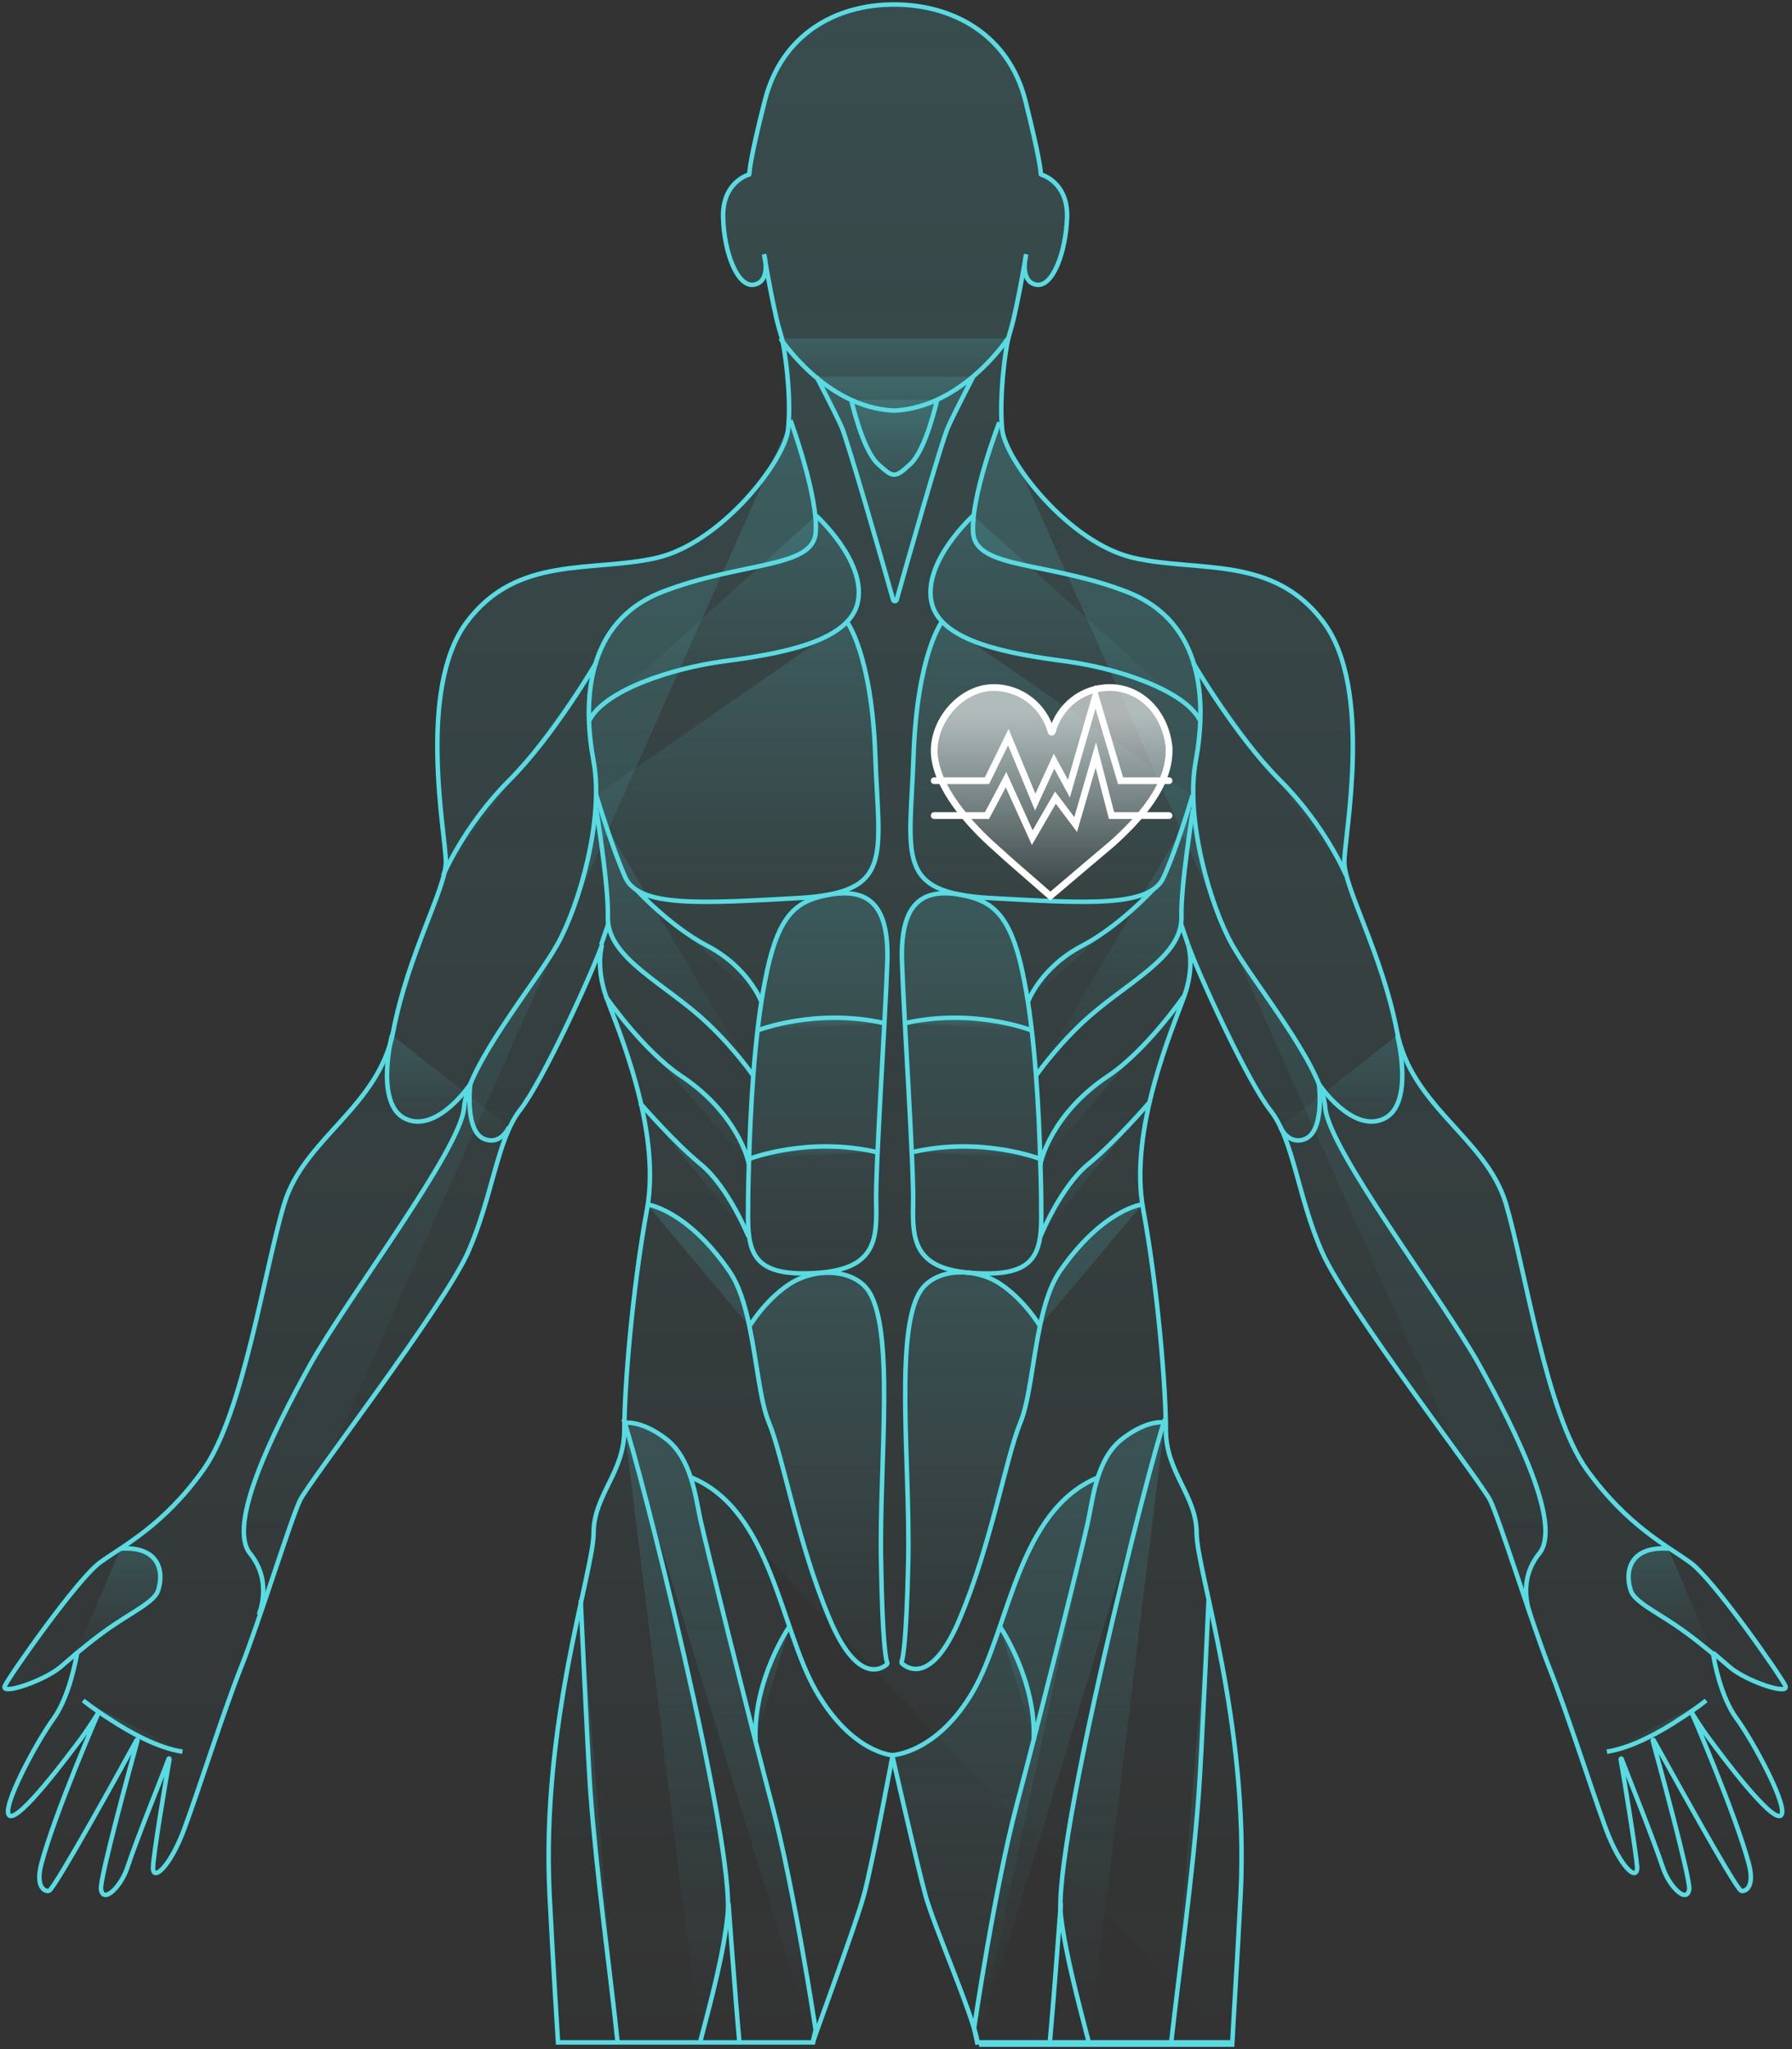 <svg width="399" height="456" viewBox="0 0 399 456" fill="none" xmlns="http://www.w3.org/2000/svg">
<rect x="0" y="0" width="399" height="456" fill="#333333" stroke="none"/>
<path d="M274.356 455C274.752 447.37 275.446 437.165 276.238 421.51C278.121 383.363 266.429 349.476 266.429 341.153C266.429 332.83 259.592 327.678 259.592 318.265C259.592 308.852 257.809 286.855 254.539 269.119C251.269 251.384 261.178 228.693 263.655 221.758C266.132 214.921 264.547 210.264 264.547 210.264C266.925 216.903 277.725 240.584 282.877 247.123C288.029 253.663 288.921 266.246 294.371 278.631C299.82 291.017 329.644 329.56 331.824 333.92C333.905 338.28 341.138 361.366 344.903 370.977C348.767 380.588 354.415 398.423 357.586 407.043C360.756 415.565 364.621 418.933 364.522 415.466C364.323 412.493 361.648 395.946 360.856 391.487C360.856 391.388 361.054 391.289 361.054 391.388C362.738 395.847 367.99 408.827 370.268 415.664C371.656 419.825 375.619 423.789 376.114 420.42C376.412 418.141 369.377 392.379 367.99 387.326C367.99 387.227 368.089 387.128 368.188 387.227C370.962 392.181 386.023 419.627 387.608 420.717C388.203 421.113 390.878 420.42 389.392 414.772C386.32 403.377 376.61 380.985 376.61 380.985C376.61 380.985 378.393 384.056 380.87 387.326C383.347 390.695 394.148 405.161 396.426 404.071C398.705 402.981 390.481 387.623 386.617 382.372C383.149 377.616 381.663 369.689 381.465 368.104C381.465 368.005 381.564 367.906 381.663 368.005L385.131 370.977C388.797 374.148 398.606 377.418 397.516 375.139C396.426 372.86 381.465 351.359 376.313 347.693C371.259 344.026 362.342 339.568 353.325 327.083C344.309 314.599 339.652 282.595 335.292 267.831C330.833 253.167 314.286 246.429 311.017 229.387C307.747 212.345 299.325 197.68 299.325 191.835C299.325 185.989 305.864 153.39 294.668 138.429C283.471 123.467 266.925 127.43 252.458 124.161C237.992 120.891 223.823 102.461 223.13 95.525C222.436 88.491 223.823 77.393 224.715 74.52C225.111 73.232 225.607 71.448 226.003 69.566C227.291 63.819 228.48 56.586 228.48 56.586C228.48 56.586 226.895 62.432 230.561 63.323C234.326 64.215 237.299 56.288 237.596 48.362C237.794 40.931 232.543 39.048 231.849 38.85C231.849 38.85 231.75 38.85 231.75 38.751C231.75 38.255 231.552 35.382 228.282 22.303C224.517 7.639 212.131 1 199.052 1C186.073 1 174.083 7.639 170.318 22.303C166.949 35.481 166.85 38.354 166.85 38.751C166.85 38.751 166.85 38.85 166.751 38.85C166.058 39.048 160.806 40.931 161.004 48.362C161.203 56.288 164.274 64.215 168.039 63.323C171.805 62.432 170.12 56.586 170.12 56.586C170.12 56.586 171.309 63.819 172.597 69.566C172.994 71.547 173.489 73.232 173.885 74.52C174.777 77.393 176.263 88.491 175.471 95.525C174.777 102.56 160.509 120.891 146.142 124.161C131.676 127.43 115.129 123.467 103.932 138.429C92.736 153.39 99.276 185.989 99.276 191.835C99.276 197.68 90.853 212.345 87.584 229.387C84.314 246.429 67.767 253.167 63.308 267.831C58.85 282.496 54.193 314.599 45.275 327.083C36.358 339.568 27.341 344.026 22.288 347.693C17.235 351.359 2.174 372.86 1.084 375.139C-0.006 377.418 9.803 374.049 13.469 370.977L16.937 368.005C17.036 367.906 17.136 368.005 17.136 368.104C16.838 369.689 15.352 377.616 11.983 382.372C8.119 387.623 -0.105 402.981 2.174 404.071C4.453 405.161 15.253 390.596 17.73 387.326C20.207 383.957 21.991 380.985 21.991 380.985C21.991 380.985 12.28 403.278 9.209 414.772C7.723 420.42 10.398 421.113 10.992 420.717C12.578 419.627 27.737 392.181 30.413 387.227C30.512 387.128 30.611 387.227 30.611 387.326C29.224 392.379 22.189 418.042 22.486 420.42C22.981 423.789 26.945 419.825 28.332 415.664C30.611 408.827 35.862 395.946 37.547 391.388C37.547 391.289 37.745 391.289 37.745 391.487C36.952 395.946 34.178 412.493 34.079 415.466C33.881 418.933 37.844 415.565 41.015 407.043C44.185 398.522 49.833 380.687 53.697 370.977C57.562 361.366 64.695 338.28 66.776 333.92C68.857 329.56 98.681 291.017 104.23 278.631C109.679 266.246 110.67 253.663 115.723 247.123C120.876 240.584 131.676 216.903 134.054 210.264C134.054 210.264 132.568 214.921 134.946 221.758C137.423 228.594 147.331 251.384 144.061 269.119C140.791 286.855 139.008 308.852 139.008 318.265C139.008 327.678 132.171 332.731 132.171 341.153C132.171 349.575 120.479 383.363 122.362 421.51C123.155 437.462 124.245 454.504 124.245 454.504H181.019C181.118 453.712 190.531 428.545 192.414 421.51C194.296 414.475 198.755 390.596 198.755 390.596C198.755 390.596 189.739 390.199 181.713 376.328C173.687 362.456 171.805 336.1 153.87 328.768" fill="url(#paint0_linear)" fill-opacity="0.15"/>
<path d="M153.87 328.768C171.805 336.1 173.687 362.456 181.713 376.328C189.739 390.199 198.755 390.596 198.755 390.596C198.755 390.596 194.296 414.475 192.414 421.51C190.531 428.545 181.118 453.712 181.019 454.504H124.245C124.245 454.504 123.155 437.462 122.362 421.51C120.479 383.363 132.171 349.575 132.171 341.153C132.171 332.731 139.008 327.678 139.008 318.265C139.008 308.852 140.791 286.855 144.061 269.119C147.331 251.384 137.423 228.594 134.946 221.758C132.568 214.921 134.054 210.264 134.054 210.264C131.676 216.903 120.876 240.584 115.723 247.123C110.67 253.663 109.679 266.246 104.23 278.631C98.681 291.017 68.857 329.56 66.776 333.92C64.695 338.28 57.562 361.366 53.697 370.977C49.833 380.687 44.185 398.522 41.015 407.043C37.844 415.565 33.881 418.933 34.079 415.466C34.178 412.493 36.952 395.946 37.745 391.487C37.745 391.289 37.547 391.289 37.547 391.388C35.862 395.946 30.611 408.827 28.332 415.664C26.945 419.825 22.981 423.789 22.486 420.42C22.189 418.042 29.224 392.379 30.611 387.326C30.611 387.227 30.512 387.128 30.413 387.227C27.737 392.181 12.578 419.627 10.992 420.717C10.398 421.113 7.723 420.42 9.209 414.772C12.28 403.278 21.991 380.985 21.991 380.985C21.991 380.985 20.207 383.957 17.73 387.326C15.253 390.596 4.453 405.161 2.174 404.071C-0.105 402.981 8.119 387.623 11.983 382.372C15.352 377.616 16.838 369.689 17.136 368.104C17.136 368.005 17.036 367.906 16.937 368.005L13.469 370.977C9.803 374.049 -0.006 377.418 1.084 375.139C2.174 372.86 17.235 351.359 22.288 347.693C27.341 344.026 36.358 339.568 45.275 327.083C54.193 314.599 58.85 282.496 63.308 267.831C67.767 253.167 84.314 246.429 87.584 229.387C90.853 212.345 99.276 197.68 99.276 191.835C99.276 185.989 92.736 153.39 103.932 138.429C115.129 123.467 131.676 127.43 146.142 124.161C160.509 120.891 174.777 102.56 175.471 95.525C176.263 88.491 174.777 77.393 173.885 74.52C173.489 73.232 172.994 71.547 172.597 69.566C171.309 63.819 170.12 56.586 170.12 56.586C170.12 56.586 171.805 62.432 168.039 63.323C164.274 64.215 161.203 56.288 161.004 48.362C160.806 40.931 166.058 39.048 166.751 38.85C166.85 38.85 166.85 38.751 166.85 38.751C166.85 38.354 166.949 35.481 170.318 22.303C174.083 7.639 186.073 1 199.052 1C212.131 1 224.517 7.639 228.282 22.303C231.552 35.382 231.75 38.255 231.75 38.751C231.75 38.85 231.849 38.85 231.849 38.85C232.543 39.048 237.794 40.931 237.596 48.362C237.299 56.288 234.326 64.215 230.561 63.323C226.895 62.432 228.48 56.586 228.48 56.586C228.48 56.586 227.291 63.819 226.003 69.566C225.607 71.448 225.111 73.232 224.715 74.52C223.823 77.393 222.436 88.491 223.13 95.525C223.823 102.461 237.992 120.891 252.458 124.161C266.925 127.43 283.471 123.467 294.668 138.429C305.864 153.39 299.325 185.989 299.325 191.835C299.325 197.68 307.747 212.345 311.017 229.387C314.286 246.429 330.833 253.167 335.292 267.831C339.652 282.595 344.309 314.599 353.325 327.083C362.342 339.568 371.259 344.026 376.313 347.693C381.465 351.359 396.426 372.86 397.516 375.139C398.606 377.418 388.797 374.148 385.131 370.977L381.663 368.005C381.564 367.906 381.465 368.005 381.465 368.104C381.663 369.689 383.149 377.616 386.617 382.372C390.481 387.623 398.705 402.981 396.426 404.071C394.148 405.161 383.347 390.695 380.87 387.326C378.393 384.056 376.61 380.985 376.61 380.985C376.61 380.985 386.32 403.377 389.392 414.772C390.878 420.42 388.203 421.113 387.608 420.717C386.023 419.627 370.962 392.181 368.188 387.227C368.089 387.128 367.99 387.227 367.99 387.326C369.377 392.379 376.412 418.141 376.114 420.42C375.619 423.789 371.656 419.825 370.268 415.664C367.99 408.827 362.738 395.847 361.054 391.388C361.054 391.289 360.856 391.388 360.856 391.487C361.648 395.946 364.323 412.493 364.522 415.466C364.621 418.933 360.756 415.565 357.586 407.043C354.415 398.423 348.767 380.588 344.903 370.977C341.138 361.366 333.905 338.28 331.824 333.92C329.644 329.56 299.82 291.017 294.371 278.631C288.921 266.246 288.029 253.663 282.877 247.123C277.725 240.584 266.925 216.903 264.547 210.264C264.547 210.264 266.132 214.921 263.655 221.758C261.178 228.693 251.269 251.384 254.539 269.119C257.809 286.855 259.592 308.852 259.592 318.265C259.592 327.678 266.429 332.83 266.429 341.153C266.429 349.476 278.121 383.363 276.238 421.51C275.446 437.165 274.752 447.37 274.356 455H246.178H218" stroke="#58DCE3" stroke-miterlimit="10"/>
<path d="M244.532 328.768C226.598 336.1 224.715 362.456 216.689 376.328C208.664 390.199 198.656 390.596 198.656 390.596C198.656 390.596 204.106 414.574 205.988 421.51C207.871 428.544 216.293 447.469 217.68 454.405" fill="url(#paint1_linear)" fill-opacity="0.15"/>
<path d="M244.532 328.768C226.598 336.1 224.715 362.456 216.689 376.328C208.664 390.199 198.656 390.596 198.656 390.596C198.656 390.596 204.106 414.574 205.988 421.51C207.871 428.544 216.293 447.469 217.68 454.405" stroke="#58DCE3" stroke-miterlimit="10"/>
<path d="M137.521 454.604C135.936 439.147 132.963 418.636 131.477 399.018C130.882 391.091 129.297 356.115 129.297 356.115" fill="url(#paint2_linear)" fill-opacity="0.15"/>
<path d="M137.521 454.604C135.936 439.147 132.963 418.636 131.477 399.018C130.882 391.091 129.297 356.115 129.297 356.115" stroke="#58DCE3" stroke-miterlimit="10"/>
<path d="M155.85 454.603C158.427 444.794 161.102 434.886 161.994 426.266C163.777 410.412 142.276 325.399 138.808 315.788" fill="url(#paint3_linear)" fill-opacity="0.15"/>
<path d="M155.85 454.603C158.427 444.794 161.102 434.886 161.994 426.266C163.777 410.412 142.276 325.399 138.808 315.788" stroke="#58DCE3" stroke-miterlimit="10"/>
<path d="M138.808 316.68C138.808 316.68 142.474 315.788 148.221 320.148C153.968 324.507 154.86 333.128 155.95 338.181C157.039 343.234 166.948 382.966 171.902 401.693C176.856 420.42 181.612 451.73 181.612 451.73L180.919 454.604" fill="url(#paint4_linear)" fill-opacity="0.15"/>
<path d="M138.808 316.68C138.808 316.68 142.474 315.788 148.221 320.148C153.968 324.507 154.86 333.128 155.95 338.181C157.039 343.234 166.948 382.966 171.902 401.693C176.856 420.42 181.612 451.73 181.612 451.73L180.919 454.604" stroke="#58DCE3" stroke-miterlimit="10"/>
<path d="M162.195 423.492C162.195 423.492 163.582 442.813 164.672 455Z" fill="url(#paint5_linear)" fill-opacity="0.15"/>
<path d="M162.195 423.492C162.195 423.492 163.582 442.813 164.672 455" stroke="#58DCE3" stroke-miterlimit="10"/>
<path d="M175.768 361.961C175.768 361.961 167.644 373.752 168.238 387.326Z" fill="url(#paint6_linear)" fill-opacity="0.15"/>
<path d="M175.768 361.961C175.768 361.961 167.644 373.752 168.238 387.326" stroke="#58DCE3" stroke-miterlimit="10"/>
<path d="M144.062 268.029C144.062 268.029 152.682 269.02 162.194 282.595C164.473 285.765 165.86 290.323 166.851 295.079C168.535 303.105 169.229 311.824 171.21 316.58C174.381 324.21 177.651 343.531 184.686 360.177C190.928 375.138 196.477 371.274 197.467 370.382C197.567 370.283 197.567 370.184 197.567 370.085C197.269 369.392 196.477 365.725 196.179 347.692C195.684 325.795 199.548 294.683 192.91 286.657C189.343 282.396 181.416 282.099 175.768 285.765C170.22 289.431 166.851 295.178 166.851 295.178" fill="url(#paint7_linear)" fill-opacity="0.15"/>
<path d="M144.062 268.029C144.062 268.029 152.682 269.02 162.194 282.595C164.473 285.765 165.86 290.323 166.851 295.079C168.535 303.105 169.229 311.824 171.21 316.58C174.381 324.21 177.651 343.531 184.686 360.177C190.928 375.138 196.477 371.274 197.467 370.382C197.567 370.283 197.567 370.184 197.567 370.085C197.269 369.392 196.477 365.725 196.179 347.692C195.684 325.795 199.548 294.683 192.91 286.657C189.343 282.396 181.416 282.099 175.768 285.765C170.22 289.431 166.851 295.178 166.851 295.178" stroke="#58DCE3" stroke-miterlimit="10"/>
<path d="M16.835 368.104C16.835 368.104 21.492 364.14 25.555 361.465C30.013 358.493 34.373 356.313 35.166 354.034C36.652 349.674 35.364 344.026 26.843 344.621" fill="url(#paint8_linear)" fill-opacity="0.15"/>
<path d="M16.835 368.104C16.835 368.104 21.492 364.14 25.555 361.465C30.013 358.493 34.373 356.313 35.166 354.034C36.652 349.674 35.364 344.026 26.843 344.621" stroke="#58DCE3" stroke-miterlimit="10"/>
<path d="M57.659 359.285C57.758 358.889 60.73 351.953 55.677 345.711C50.525 339.369 60.73 318.76 69.053 303.699C77.475 288.639 102.643 255.743 103.336 246.429C104.03 237.115 119.19 218.884 124.045 210.264C128.9 201.644 134.548 182.322 132.17 169.442C129.792 156.66 130.089 138.429 147.527 131.691C164.966 124.953 180.919 126.538 181.612 118.612C182.306 110.685 176 93.5 176 93.5" fill="url(#paint9_linear)" fill-opacity="0.15"/>
<path d="M57.659 359.285C57.758 358.889 60.73 351.953 55.677 345.711C50.525 339.369 60.73 318.76 69.053 303.699C77.475 288.639 102.643 255.743 103.336 246.429C104.03 237.115 119.19 218.884 124.045 210.264C128.9 201.644 134.548 182.322 132.17 169.442C129.792 156.66 130.089 138.429 147.527 131.691C164.966 124.953 180.919 126.538 181.612 118.612C182.306 110.685 176 93.5 176 93.5" stroke="#58DCE3" stroke-miterlimit="10"/>
<path d="M181.711 114.748C181.711 114.748 192.808 124.755 191.025 133.871C189.241 142.987 173.091 145.563 161.201 147.148C149.311 148.734 134.647 153.688 131.278 160.227" fill="url(#paint10_linear)" fill-opacity="0.15"/>
<path d="M181.711 114.748C181.711 114.748 192.808 124.755 191.025 133.871C189.241 142.987 173.091 145.563 161.201 147.148C149.311 148.734 134.647 153.688 131.278 160.227" stroke="#58DCE3" stroke-miterlimit="10"/>
<path d="M188.55 138.33C188.55 138.33 194.098 145.563 194.891 168.154C195.684 190.745 199.152 198.671 177.651 199.86C156.15 201.049 142.179 201.941 139.206 195.203C136.234 188.466 132.766 176.972 132.766 176.972" fill="url(#paint11_linear)" fill-opacity="0.15"/>
<path d="M188.55 138.33C188.55 138.33 194.098 145.563 194.891 168.154C195.684 190.745 199.152 198.671 177.651 199.86C156.15 201.049 142.179 201.941 139.206 195.203C136.234 188.466 132.766 176.972 132.766 176.972" stroke="#58DCE3" stroke-miterlimit="10"/>
<path d="M98.68 194.807C98.68 194.807 103.337 183.71 113.344 173.702C123.351 163.695 132.764 147.445 132.764 147.445" fill="url(#paint12_linear)" fill-opacity="0.15"/>
<path d="M98.68 194.807C98.68 194.807 103.337 183.71 113.344 173.702C123.351 163.695 132.764 147.445 132.764 147.445" stroke="#58DCE3" stroke-miterlimit="10"/>
<path d="M87.284 230.378C87.284 230.378 83.321 245.835 90.356 249.006C97.391 252.176 104.723 241.277 104.723 241.277C104.723 241.277 103.336 252.077 108.092 253.563C111.659 254.752 113.343 250.789 113.343 250.789" fill="url(#paint13_linear)" fill-opacity="0.15"/>
<path d="M87.284 230.378C87.284 230.378 83.321 245.835 90.356 249.006C97.391 252.176 104.723 241.277 104.723 241.277C104.723 241.277 103.336 252.077 108.092 253.563C111.659 254.752 113.343 250.789 113.343 250.789" stroke="#58DCE3" stroke-miterlimit="10"/>
<path d="M182.503 199.564C193.799 196.69 197.96 201.744 197.564 214.03C197.168 226.316 194.889 259.806 195.087 267.931C195.285 276.056 194.79 282.496 181.711 283.289C168.632 284.082 166.551 279.722 166.551 270.904C166.551 269.219 166.551 264.86 166.749 259.113C167.046 247.52 167.938 230.478 170.316 218.39C172.892 204.716 176.558 201.149 182.503 199.564Z" fill="url(#paint14_linear)" fill-opacity="0.15" stroke="#58DCE3" stroke-miterlimit="10"/>
<path d="M166.751 257.923C166.751 257.923 179.632 252.87 194.99 256.338Z" fill="url(#paint15_linear)" fill-opacity="0.15"/>
<path d="M166.751 257.923C166.751 257.923 179.632 252.87 194.99 256.338" stroke="#58DCE3" stroke-miterlimit="10"/>
<path d="M168.73 229.288C168.73 229.288 181.611 224.235 196.969 227.703Z" fill="url(#paint16_linear)" fill-opacity="0.15"/>
<path d="M168.73 229.288C168.73 229.288 181.611 224.235 196.969 227.703" stroke="#58DCE3" stroke-miterlimit="10"/>
<path d="M167.742 239.394C167.742 239.394 163.779 233.648 157.735 227.901C148.322 218.884 135.045 213.335 135.342 203.923C135.54 197.284 132.766 180.143 132.766 180.143" fill="url(#paint17_linear)" fill-opacity="0.15"/>
<path d="M167.742 239.394C167.742 239.394 163.779 233.648 157.735 227.901C148.322 218.884 135.045 213.335 135.342 203.923C135.54 197.284 132.766 180.143 132.766 180.143" stroke="#58DCE3" stroke-miterlimit="10"/>
<path d="M134.845 221.758C134.845 221.758 143.069 233.648 151.59 239.395C164.173 247.718 166.749 258.419 166.749 259.211" fill="url(#paint18_linear)" fill-opacity="0.15"/>
<path d="M134.845 221.758C134.845 221.758 143.069 233.648 151.59 239.395C164.173 247.718 166.749 258.419 166.749 259.211" stroke="#58DCE3" stroke-miterlimit="10"/>
<path d="M142.477 245.438C142.477 245.438 150.007 254.158 156.051 259.112C162.194 264.165 166.653 275.163 166.653 275.163" fill="url(#paint19_linear)" fill-opacity="0.15"/>
<path d="M142.477 245.438C142.477 245.438 150.007 254.158 156.051 259.112C162.194 264.165 166.653 275.163 166.653 275.163" stroke="#58DCE3" stroke-miterlimit="10"/>
<path d="M141.684 197.978C141.684 197.978 149.115 206.103 157.438 210.463C166.752 215.318 169.526 222.947 169.526 222.947" fill="url(#paint20_linear)" fill-opacity="0.15"/>
<path d="M141.684 197.978C141.684 197.978 149.115 206.103 157.438 210.463C166.752 215.318 169.526 222.947 169.526 222.947" stroke="#58DCE3" stroke-miterlimit="10"/>
<path d="M18.523 378.408C18.523 378.408 20.802 380.291 24.27 382.471C28.729 385.443 35.169 389.01 40.619 389.803" fill="url(#paint21_linear)" fill-opacity="0.15"/>
<path d="M18.523 378.408C18.523 378.408 20.802 380.291 24.27 382.471C28.729 385.443 35.169 389.01 40.619 389.803" stroke="#58DCE3" stroke-miterlimit="10"/>
<path d="M135.437 205.607L133.852 210.264" stroke="#58DCE3" stroke-miterlimit="10"/>
<path d="M260.781 454.504C262.465 439.246 265.537 418.042 266.924 398.919C267.519 390.992 269.104 356.016 269.104 356.016" fill="url(#paint22_linear)" fill-opacity="0.15"/>
<path d="M260.781 454.504C262.465 439.246 265.537 418.042 266.924 398.919C267.519 390.992 269.104 356.016 269.104 356.016" stroke="#58DCE3" stroke-miterlimit="10"/>
<path d="M242.453 454.604C239.976 444.993 237.201 434.688 236.21 426.266C234.427 410.413 255.928 325.399 259.396 315.788" fill="url(#paint23_linear)" fill-opacity="0.15"/>
<path d="M242.453 454.604C239.976 444.993 237.201 434.688 236.21 426.266C234.427 410.413 255.928 325.399 259.396 315.788" stroke="#58DCE3" stroke-miterlimit="10"/>
<path d="M217.679 455L216.886 451.334C216.886 451.334 221.444 420.321 226.398 401.594C231.352 382.867 241.36 343.234 242.351 338.082C243.44 333.028 244.233 324.408 250.079 320.048C255.826 315.689 259.492 316.581 259.492 316.581" fill="url(#paint24_linear)" fill-opacity="0.15"/>
<path d="M217.679 455L216.886 451.334C216.886 451.334 221.444 420.321 226.398 401.594C231.352 382.867 241.36 343.234 242.351 338.082C243.44 333.028 244.233 324.408 250.079 320.048C255.826 315.689 259.492 316.581 259.492 316.581" stroke="#58DCE3" stroke-miterlimit="10"/>
<path d="M236.208 423.491C236.208 423.491 234.82 442.515 233.73 454.802Z" fill="url(#paint25_linear)" fill-opacity="0.15"/>
<path d="M236.208 423.491C236.208 423.491 234.82 442.515 233.73 454.802" stroke="#58DCE3" stroke-miterlimit="10"/>
<path d="M222.636 361.96C222.636 361.96 230.761 373.751 230.167 387.326Z" fill="url(#paint26_linear)" fill-opacity="0.15"/>
<path d="M222.636 361.96C222.636 361.96 230.761 373.751 230.167 387.326" stroke="#58DCE3" stroke-miterlimit="10"/>
<path d="M254.338 268.029C254.338 268.029 245.718 269.02 236.206 282.595C233.927 285.765 232.54 290.323 231.549 295.079C229.865 303.105 229.171 311.824 227.19 316.58C224.019 324.21 220.749 343.531 213.714 360.177C207.472 375.138 201.923 371.175 200.833 370.184C200.734 370.085 200.734 369.986 200.734 369.788C201.032 369.094 201.824 365.527 202.221 347.593C202.716 325.696 198.852 294.584 205.49 286.558C209.057 282.297 216.984 282 222.632 285.666C228.18 289.332 231.549 295.079 231.549 295.079" fill="url(#paint27_linear)" fill-opacity="0.15"/>
<path d="M254.338 268.029C254.338 268.029 245.718 269.02 236.206 282.595C233.927 285.765 232.54 290.323 231.549 295.079C229.865 303.105 229.171 311.824 227.19 316.58C224.019 324.21 220.749 343.531 213.714 360.177C207.472 375.138 201.923 371.175 200.833 370.184C200.734 370.085 200.734 369.986 200.734 369.788C201.032 369.094 201.824 365.527 202.221 347.593C202.716 325.696 198.852 294.584 205.49 286.558C209.057 282.297 216.984 282 222.632 285.666C228.18 289.332 231.549 295.079 231.549 295.079" stroke="#58DCE3" stroke-miterlimit="10"/>
<path d="M381.467 368.104C381.467 368.104 376.81 364.14 372.748 361.465C368.289 358.493 363.929 356.313 363.137 354.034C361.65 349.674 362.938 344.026 371.46 344.621" fill="url(#paint28_linear)" fill-opacity="0.15"/>
<path d="M381.467 368.104C381.467 368.104 376.81 364.14 372.748 361.465C368.289 358.493 363.929 356.313 363.137 354.034C361.65 349.674 362.938 344.026 371.46 344.621" stroke="#58DCE3" stroke-miterlimit="10"/>
<path d="M340.742 359.285C340.643 358.889 337.67 351.953 342.724 345.711C347.876 339.37 337.67 318.76 329.347 303.7C320.925 288.639 295.758 255.743 295.065 246.43C294.371 237.116 279.211 218.884 274.356 210.264C269.501 201.644 263.853 182.323 266.231 169.442C268.609 156.561 268.312 138.429 250.873 131.691C233.435 124.953 217.383 126.638 216.69 118.711C215.996 110.785 222.5 94 222.5 94" fill="url(#paint29_linear)" fill-opacity="0.15"/>
<path d="M340.742 359.285C340.643 358.889 337.67 351.953 342.724 345.711C347.876 339.37 337.67 318.76 329.347 303.7C320.925 288.639 295.758 255.743 295.065 246.43C294.371 237.116 279.211 218.884 274.356 210.264C269.501 201.644 263.853 182.323 266.231 169.442C268.609 156.561 268.312 138.429 250.873 131.691C233.435 124.953 217.383 126.638 216.69 118.711C215.996 110.785 222.5 94 222.5 94" stroke="#58DCE3" stroke-miterlimit="10"/>
<path d="M216.691 114.748C216.691 114.748 205.594 124.755 207.378 133.871C209.161 142.987 225.312 145.563 237.202 147.148C249.092 148.734 263.756 153.688 267.125 160.227" fill="url(#paint30_linear)" fill-opacity="0.15"/>
<path d="M216.691 114.748C216.691 114.748 205.594 124.755 207.378 133.871C209.161 142.987 225.312 145.563 237.202 147.148C249.092 148.734 263.756 153.688 267.125 160.227" stroke="#58DCE3" stroke-miterlimit="10"/>
<path d="M209.75 138.33C209.75 138.33 204.202 145.563 203.409 168.154C202.616 190.745 199.148 198.671 220.65 199.86C242.151 201.049 256.121 201.941 259.094 195.203C262.165 188.466 265.534 176.972 265.534 176.972" fill="url(#paint31_linear)" fill-opacity="0.15"/>
<path d="M209.75 138.33C209.75 138.33 204.202 145.563 203.409 168.154C202.616 190.745 199.148 198.671 220.65 199.86C242.151 201.049 256.121 201.941 259.094 195.203C262.165 188.466 265.534 176.972 265.534 176.972" stroke="#58DCE3" stroke-miterlimit="10"/>
<path d="M299.721 194.807C299.721 194.807 295.064 183.71 285.057 173.702C275.05 163.695 265.637 147.445 265.637 147.445" fill="url(#paint32_linear)" fill-opacity="0.15"/>
<path d="M299.721 194.807C299.721 194.807 295.064 183.71 285.057 173.702C275.05 163.695 265.637 147.445 265.637 147.445" stroke="#58DCE3" stroke-miterlimit="10"/>
<path d="M311.114 230.378C311.114 230.378 315.077 245.835 308.042 249.006C301.007 252.176 293.675 241.277 293.675 241.277C293.675 241.277 295.062 252.077 290.306 253.563C286.739 254.752 285.055 250.789 285.055 250.789" fill="url(#paint33_linear)" fill-opacity="0.15"/>
<path d="M311.114 230.378C311.114 230.378 315.077 245.835 308.042 249.006C301.007 252.176 293.675 241.277 293.675 241.277C293.675 241.277 295.062 252.077 290.306 253.563C286.739 254.752 285.055 250.789 285.055 250.789" stroke="#58DCE3" stroke-miterlimit="10"/>
<path d="M216.689 83.834C216.689 83.834 212.627 91.662 211.14 94.931C209.753 97.805 201.529 126.737 199.647 133.475C199.548 133.871 198.953 133.871 198.854 133.475C196.971 126.737 188.648 97.805 187.36 94.931C185.874 91.662 181.812 83.834 181.812 83.834" fill="url(#paint34_linear)" fill-opacity="0.15"/>
<path d="M216.689 83.834C216.689 83.834 212.627 91.662 211.14 94.931C209.753 97.805 201.529 126.737 199.647 133.475C199.548 133.871 198.953 133.871 198.854 133.475C196.971 126.737 188.648 97.805 187.36 94.931C185.874 91.662 181.812 83.834 181.812 83.834" stroke="#58DCE3" stroke-miterlimit="10"/>
<path d="M224.416 75.312C224.416 75.312 214.508 90.472 199.348 91.364H198.853C183.693 90.571 173.784 75.312 173.784 75.312" fill="url(#paint35_linear)" fill-opacity="0.15"/>
<path d="M224.416 75.312C224.416 75.312 214.508 90.472 199.348 91.364H198.853C183.693 90.571 173.784 75.312 173.784 75.312" stroke="#58DCE3" stroke-miterlimit="10"/>
<path d="M208.661 88.986C208.661 88.986 206.184 100.084 202.716 103.254C199.248 106.425 198.951 106.425 195.483 103.254C192.015 100.084 189.538 88.986 189.538 88.986" fill="url(#paint36_linear)" fill-opacity="0.15"/>
<path d="M208.661 88.986C208.661 88.986 206.184 100.084 202.716 103.254C199.248 106.425 198.951 106.425 195.483 103.254C192.015 100.084 189.538 88.986 189.538 88.986" stroke="#58DCE3" stroke-miterlimit="10"/>
<path d="M215.896 199.563C204.6 196.69 200.439 201.743 200.835 214.029C201.231 226.316 203.51 259.806 203.312 267.931C203.114 276.056 203.609 282.496 216.688 283.289C229.767 284.18 231.848 279.722 231.848 270.903C231.848 269.219 231.848 264.859 231.65 259.112C231.353 247.52 230.461 230.477 228.083 218.389C225.507 204.716 221.742 201.149 215.896 199.563Z" fill="url(#paint37_linear)" fill-opacity="0.15" stroke="#58DCE3" stroke-miterlimit="10"/>
<path d="M231.648 257.923C231.648 257.923 218.767 252.87 203.409 256.338Z" fill="url(#paint38_linear)" fill-opacity="0.15"/>
<path d="M231.648 257.923C231.648 257.923 218.767 252.87 203.409 256.338" stroke="#58DCE3" stroke-miterlimit="10"/>
<path d="M229.668 229.288C229.668 229.288 216.788 224.235 201.43 227.703Z" fill="url(#paint39_linear)" fill-opacity="0.15"/>
<path d="M229.668 229.288C229.668 229.288 216.788 224.235 201.43 227.703" stroke="#58DCE3" stroke-miterlimit="10"/>
<path d="M230.659 239.394C230.659 239.394 234.623 233.648 240.667 227.901C250.08 218.884 263.357 213.335 263.059 203.923C262.861 197.284 265.636 180.143 265.636 180.143" fill="url(#paint40_linear)" fill-opacity="0.15"/>
<path d="M230.659 239.394C230.659 239.394 234.623 233.648 240.667 227.901C250.08 218.884 263.357 213.335 263.059 203.923C262.861 197.284 265.636 180.143 265.636 180.143" stroke="#58DCE3" stroke-miterlimit="10"/>
<path d="M263.557 221.758C263.557 221.758 255.333 233.648 246.812 239.395C234.228 247.718 231.652 258.419 231.652 259.211" fill="url(#paint41_linear)" fill-opacity="0.15"/>
<path d="M263.557 221.758C263.557 221.758 255.333 233.648 246.812 239.395C234.228 247.718 231.652 258.419 231.652 259.211" stroke="#58DCE3" stroke-miterlimit="10"/>
<path d="M255.829 245.438C255.829 245.438 248.298 254.158 242.254 259.112C236.111 264.165 231.652 275.163 231.652 275.163" fill="url(#paint42_linear)" fill-opacity="0.15"/>
<path d="M255.829 245.438C255.829 245.438 248.298 254.158 242.254 259.112C236.111 264.165 231.652 275.163 231.652 275.163" stroke="#58DCE3" stroke-miterlimit="10"/>
<path d="M256.717 197.978C256.717 197.978 249.286 206.103 240.963 210.463C231.649 215.318 228.875 222.947 228.875 222.947" fill="url(#paint43_linear)" fill-opacity="0.15"/>
<path d="M256.717 197.978C256.717 197.978 249.286 206.103 240.963 210.463C231.649 215.318 228.875 222.947 228.875 222.947" stroke="#58DCE3" stroke-miterlimit="10"/>
<path d="M379.877 378.408C379.877 378.408 377.598 380.291 374.13 382.471C369.671 385.443 363.231 389.01 357.781 389.803" fill="url(#paint44_linear)" fill-opacity="0.15"/>
<path d="M379.877 378.408C379.877 378.408 377.598 380.291 374.13 382.471C369.671 385.443 363.231 389.01 357.781 389.803" stroke="#58DCE3" stroke-miterlimit="10"/>
<path d="M262.961 205.607L264.546 210.264" stroke="#58DCE3" stroke-miterlimit="10"/>
<path d="M217.68 454.504H274.355" stroke="#58DCE3" stroke-miterlimit="10"/>
<path d="M247.079 153C240.962 153 235.828 157.152 234.307 162.825C234.275 162.984 234.053 162.984 234.021 162.825C232.532 157.184 227.366 153 221.249 153C214.656 153 208.539 159.212 208.032 166.216C207.494 173.791 214.815 182.444 220.551 187.673C226.32 192.934 228 194.234 233.863 199.4C239.885 194.297 241.66 192.776 247.713 187.673C253.482 182.444 260.708 174.869 260.296 166.248C259.408 158.198 253.672 153 247.079 153Z" fill="url(#paint45_linear)" fill-opacity="0.6" stroke="white" stroke-width="1.5" stroke-miterlimit="10"/>
<path d="M208 181.493H219.758L224 173.5L229.837 186.405L235 177.5L239.504 183.49L244 168L247.491 181.493H260.295" stroke="white" stroke-width="1.5" stroke-miterlimit="10" stroke-linecap="round"/>
<path d="M208 173.731H219.758L224.513 164.033L230.5 178.5L234.686 169.389L238 175.5L243.909 155L249.5 173.731H260.295" stroke="white" stroke-width="1.5" stroke-miterlimit="10" stroke-linecap="round"/>
<defs>
<linearGradient id="paint0_linear" x1="199.3" y1="1" x2="199.3" y2="455" gradientUnits="userSpaceOnUse">
<stop stop-color="#58DCE3"/>
<stop offset="1" stop-color="#58DCE3" stop-opacity="0"/>
</linearGradient>
<linearGradient id="paint1_linear" x1="221.594" y1="328.768" x2="221.594" y2="454.405" gradientUnits="userSpaceOnUse">
<stop stop-color="#58DCE3"/>
<stop offset="1" stop-color="#58DCE3" stop-opacity="0"/>
</linearGradient>
<linearGradient id="paint2_linear" x1="133.409" y1="356.115" x2="133.409" y2="454.604" gradientUnits="userSpaceOnUse">
<stop stop-color="#58DCE3"/>
<stop offset="1" stop-color="#58DCE3" stop-opacity="0"/>
</linearGradient>
<linearGradient id="paint3_linear" x1="150.453" y1="315.788" x2="150.453" y2="454.603" gradientUnits="userSpaceOnUse">
<stop stop-color="#58DCE3"/>
<stop offset="1" stop-color="#58DCE3" stop-opacity="0"/>
</linearGradient>
<linearGradient id="paint4_linear" x1="160.21" y1="316.604" x2="160.21" y2="454.604" gradientUnits="userSpaceOnUse">
<stop stop-color="#58DCE3"/>
<stop offset="1" stop-color="#58DCE3" stop-opacity="0"/>
</linearGradient>
<linearGradient id="paint5_linear" x1="163.433" y1="423.492" x2="163.433" y2="455" gradientUnits="userSpaceOnUse">
<stop stop-color="#58DCE3"/>
<stop offset="1" stop-color="#58DCE3" stop-opacity="0"/>
</linearGradient>
<linearGradient id="paint6_linear" x1="171.988" y1="361.961" x2="171.988" y2="387.326" gradientUnits="userSpaceOnUse">
<stop stop-color="#58DCE3"/>
<stop offset="1" stop-color="#58DCE3" stop-opacity="0"/>
</linearGradient>
<linearGradient id="paint7_linear" x1="170.814" y1="268.029" x2="170.814" y2="371.491" gradientUnits="userSpaceOnUse">
<stop stop-color="#58DCE3"/>
<stop offset="1" stop-color="#58DCE3" stop-opacity="0"/>
</linearGradient>
<linearGradient id="paint8_linear" x1="26.266" y1="344.578" x2="26.266" y2="368.104" gradientUnits="userSpaceOnUse">
<stop stop-color="#58DCE3"/>
<stop offset="1" stop-color="#58DCE3" stop-opacity="0"/>
</linearGradient>
<linearGradient id="paint9_linear" x1="117.975" y1="93.5" x2="117.975" y2="359.285" gradientUnits="userSpaceOnUse">
<stop stop-color="#58DCE3"/>
<stop offset="1" stop-color="#58DCE3" stop-opacity="0"/>
</linearGradient>
<linearGradient id="paint10_linear" x1="161.248" y1="114.748" x2="161.248" y2="160.227" gradientUnits="userSpaceOnUse">
<stop stop-color="#58DCE3"/>
<stop offset="1" stop-color="#58DCE3" stop-opacity="0"/>
</linearGradient>
<linearGradient id="paint11_linear" x1="164.174" y1="138.33" x2="164.174" y2="200.687" gradientUnits="userSpaceOnUse">
<stop stop-color="#58DCE3"/>
<stop offset="1" stop-color="#58DCE3" stop-opacity="0"/>
</linearGradient>
<linearGradient id="paint12_linear" x1="115.722" y1="147.445" x2="115.722" y2="194.807" gradientUnits="userSpaceOnUse">
<stop stop-color="#58DCE3"/>
<stop offset="1" stop-color="#58DCE3" stop-opacity="0"/>
</linearGradient>
<linearGradient id="paint13_linear" x1="99.758" y1="230.378" x2="99.758" y2="253.786" gradientUnits="userSpaceOnUse">
<stop stop-color="#58DCE3"/>
<stop offset="1" stop-color="#58DCE3" stop-opacity="0"/>
</linearGradient>
<linearGradient id="paint14_linear" x1="182.07" y1="198.778" x2="182.07" y2="283.381" gradientUnits="userSpaceOnUse">
<stop stop-color="#58DCE3"/>
<stop offset="1" stop-color="#58DCE3" stop-opacity="0"/>
</linearGradient>
<linearGradient id="paint15_linear" x1="180.87" y1="255.122" x2="180.87" y2="257.923" gradientUnits="userSpaceOnUse">
<stop stop-color="#58DCE3"/>
<stop offset="1" stop-color="#58DCE3" stop-opacity="0"/>
</linearGradient>
<linearGradient id="paint16_linear" x1="182.85" y1="226.487" x2="182.85" y2="229.288" gradientUnits="userSpaceOnUse">
<stop stop-color="#58DCE3"/>
<stop offset="1" stop-color="#58DCE3" stop-opacity="0"/>
</linearGradient>
<linearGradient id="paint17_linear" x1="150.254" y1="180.143" x2="150.254" y2="239.394" gradientUnits="userSpaceOnUse">
<stop stop-color="#58DCE3"/>
<stop offset="1" stop-color="#58DCE3" stop-opacity="0"/>
</linearGradient>
<linearGradient id="paint18_linear" x1="150.797" y1="221.758" x2="150.797" y2="259.211" gradientUnits="userSpaceOnUse">
<stop stop-color="#58DCE3"/>
<stop offset="1" stop-color="#58DCE3" stop-opacity="0"/>
</linearGradient>
<linearGradient id="paint19_linear" x1="154.565" y1="245.438" x2="154.565" y2="275.163" gradientUnits="userSpaceOnUse">
<stop stop-color="#58DCE3"/>
<stop offset="1" stop-color="#58DCE3" stop-opacity="0"/>
</linearGradient>
<linearGradient id="paint20_linear" x1="155.605" y1="197.978" x2="155.605" y2="222.947" gradientUnits="userSpaceOnUse">
<stop stop-color="#58DCE3"/>
<stop offset="1" stop-color="#58DCE3" stop-opacity="0"/>
</linearGradient>
<linearGradient id="paint21_linear" x1="29.571" y1="378.408" x2="29.571" y2="389.803" gradientUnits="userSpaceOnUse">
<stop stop-color="#58DCE3"/>
<stop offset="1" stop-color="#58DCE3" stop-opacity="0"/>
</linearGradient>
<linearGradient id="paint22_linear" x1="264.942" y1="356.016" x2="264.942" y2="454.504" gradientUnits="userSpaceOnUse">
<stop stop-color="#58DCE3"/>
<stop offset="1" stop-color="#58DCE3" stop-opacity="0"/>
</linearGradient>
<linearGradient id="paint23_linear" x1="247.751" y1="315.788" x2="247.751" y2="454.604" gradientUnits="userSpaceOnUse">
<stop stop-color="#58DCE3"/>
<stop offset="1" stop-color="#58DCE3" stop-opacity="0"/>
</linearGradient>
<linearGradient id="paint24_linear" x1="238.189" y1="316.505" x2="238.189" y2="455" gradientUnits="userSpaceOnUse">
<stop stop-color="#58DCE3"/>
<stop offset="1" stop-color="#58DCE3" stop-opacity="0"/>
</linearGradient>
<linearGradient id="paint25_linear" x1="234.969" y1="423.491" x2="234.969" y2="454.802" gradientUnits="userSpaceOnUse">
<stop stop-color="#58DCE3"/>
<stop offset="1" stop-color="#58DCE3" stop-opacity="0"/>
</linearGradient>
<linearGradient id="paint26_linear" x1="226.417" y1="361.96" x2="226.417" y2="387.326" gradientUnits="userSpaceOnUse">
<stop stop-color="#58DCE3"/>
<stop offset="1" stop-color="#58DCE3" stop-opacity="0"/>
</linearGradient>
<linearGradient id="paint27_linear" x1="227.536" y1="268.029" x2="227.536" y2="371.401" gradientUnits="userSpaceOnUse">
<stop stop-color="#58DCE3"/>
<stop offset="1" stop-color="#58DCE3" stop-opacity="0"/>
</linearGradient>
<linearGradient id="paint28_linear" x1="372.036" y1="344.578" x2="372.036" y2="368.104" gradientUnits="userSpaceOnUse">
<stop stop-color="#58DCE3"/>
<stop offset="1" stop-color="#58DCE3" stop-opacity="0"/>
</linearGradient>
<linearGradient id="paint29_linear" x1="280.377" y1="94" x2="280.377" y2="359.285" gradientUnits="userSpaceOnUse">
<stop stop-color="#58DCE3"/>
<stop offset="1" stop-color="#58DCE3" stop-opacity="0"/>
</linearGradient>
<linearGradient id="paint30_linear" x1="237.154" y1="114.748" x2="237.154" y2="160.227" gradientUnits="userSpaceOnUse">
<stop stop-color="#58DCE3"/>
<stop offset="1" stop-color="#58DCE3" stop-opacity="0"/>
</linearGradient>
<linearGradient id="paint31_linear" x1="234.126" y1="138.33" x2="234.126" y2="200.687" gradientUnits="userSpaceOnUse">
<stop stop-color="#58DCE3"/>
<stop offset="1" stop-color="#58DCE3" stop-opacity="0"/>
</linearGradient>
<linearGradient id="paint32_linear" x1="282.679" y1="147.445" x2="282.679" y2="194.807" gradientUnits="userSpaceOnUse">
<stop stop-color="#58DCE3"/>
<stop offset="1" stop-color="#58DCE3" stop-opacity="0"/>
</linearGradient>
<linearGradient id="paint33_linear" x1="298.64" y1="230.378" x2="298.64" y2="253.786" gradientUnits="userSpaceOnUse">
<stop stop-color="#58DCE3"/>
<stop offset="1" stop-color="#58DCE3" stop-opacity="0"/>
</linearGradient>
<linearGradient id="paint34_linear" x1="199.25" y1="83.834" x2="199.25" y2="133.772" gradientUnits="userSpaceOnUse">
<stop stop-color="#58DCE3"/>
<stop offset="1" stop-color="#58DCE3" stop-opacity="0"/>
</linearGradient>
<linearGradient id="paint35_linear" x1="199.1" y1="75.312" x2="199.1" y2="91.364" gradientUnits="userSpaceOnUse">
<stop stop-color="#58DCE3"/>
<stop offset="1" stop-color="#58DCE3" stop-opacity="0"/>
</linearGradient>
<linearGradient id="paint36_linear" x1="199.1" y1="88.986" x2="199.1" y2="105.632" gradientUnits="userSpaceOnUse">
<stop stop-color="#58DCE3"/>
<stop offset="1" stop-color="#58DCE3" stop-opacity="0"/>
</linearGradient>
<linearGradient id="paint37_linear" x1="216.329" y1="198.778" x2="216.329" y2="283.401" gradientUnits="userSpaceOnUse">
<stop stop-color="#58DCE3"/>
<stop offset="1" stop-color="#58DCE3" stop-opacity="0"/>
</linearGradient>
<linearGradient id="paint38_linear" x1="217.529" y1="255.122" x2="217.529" y2="257.923" gradientUnits="userSpaceOnUse">
<stop stop-color="#58DCE3"/>
<stop offset="1" stop-color="#58DCE3" stop-opacity="0"/>
</linearGradient>
<linearGradient id="paint39_linear" x1="215.549" y1="226.487" x2="215.549" y2="229.288" gradientUnits="userSpaceOnUse">
<stop stop-color="#58DCE3"/>
<stop offset="1" stop-color="#58DCE3" stop-opacity="0"/>
</linearGradient>
<linearGradient id="paint40_linear" x1="248.147" y1="180.143" x2="248.147" y2="239.394" gradientUnits="userSpaceOnUse">
<stop stop-color="#58DCE3"/>
<stop offset="1" stop-color="#58DCE3" stop-opacity="0"/>
</linearGradient>
<linearGradient id="paint41_linear" x1="247.605" y1="221.758" x2="247.605" y2="259.211" gradientUnits="userSpaceOnUse">
<stop stop-color="#58DCE3"/>
<stop offset="1" stop-color="#58DCE3" stop-opacity="0"/>
</linearGradient>
<linearGradient id="paint42_linear" x1="243.741" y1="245.438" x2="243.741" y2="275.163" gradientUnits="userSpaceOnUse">
<stop stop-color="#58DCE3"/>
<stop offset="1" stop-color="#58DCE3" stop-opacity="0"/>
</linearGradient>
<linearGradient id="paint43_linear" x1="242.796" y1="197.978" x2="242.796" y2="222.947" gradientUnits="userSpaceOnUse">
<stop stop-color="#58DCE3"/>
<stop offset="1" stop-color="#58DCE3" stop-opacity="0"/>
</linearGradient>
<linearGradient id="paint44_linear" x1="368.829" y1="378.408" x2="368.829" y2="389.803" gradientUnits="userSpaceOnUse">
<stop stop-color="#58DCE3"/>
<stop offset="1" stop-color="#58DCE3" stop-opacity="0"/>
</linearGradient>
<linearGradient id="paint45_linear" x1="234.158" y1="153" x2="234.158" y2="199.4" gradientUnits="userSpaceOnUse">
<stop offset="0.13" stop-color="white"/>
<stop offset="1" stop-color="white" stop-opacity="0"/>
</linearGradient>
</defs>
</svg>
